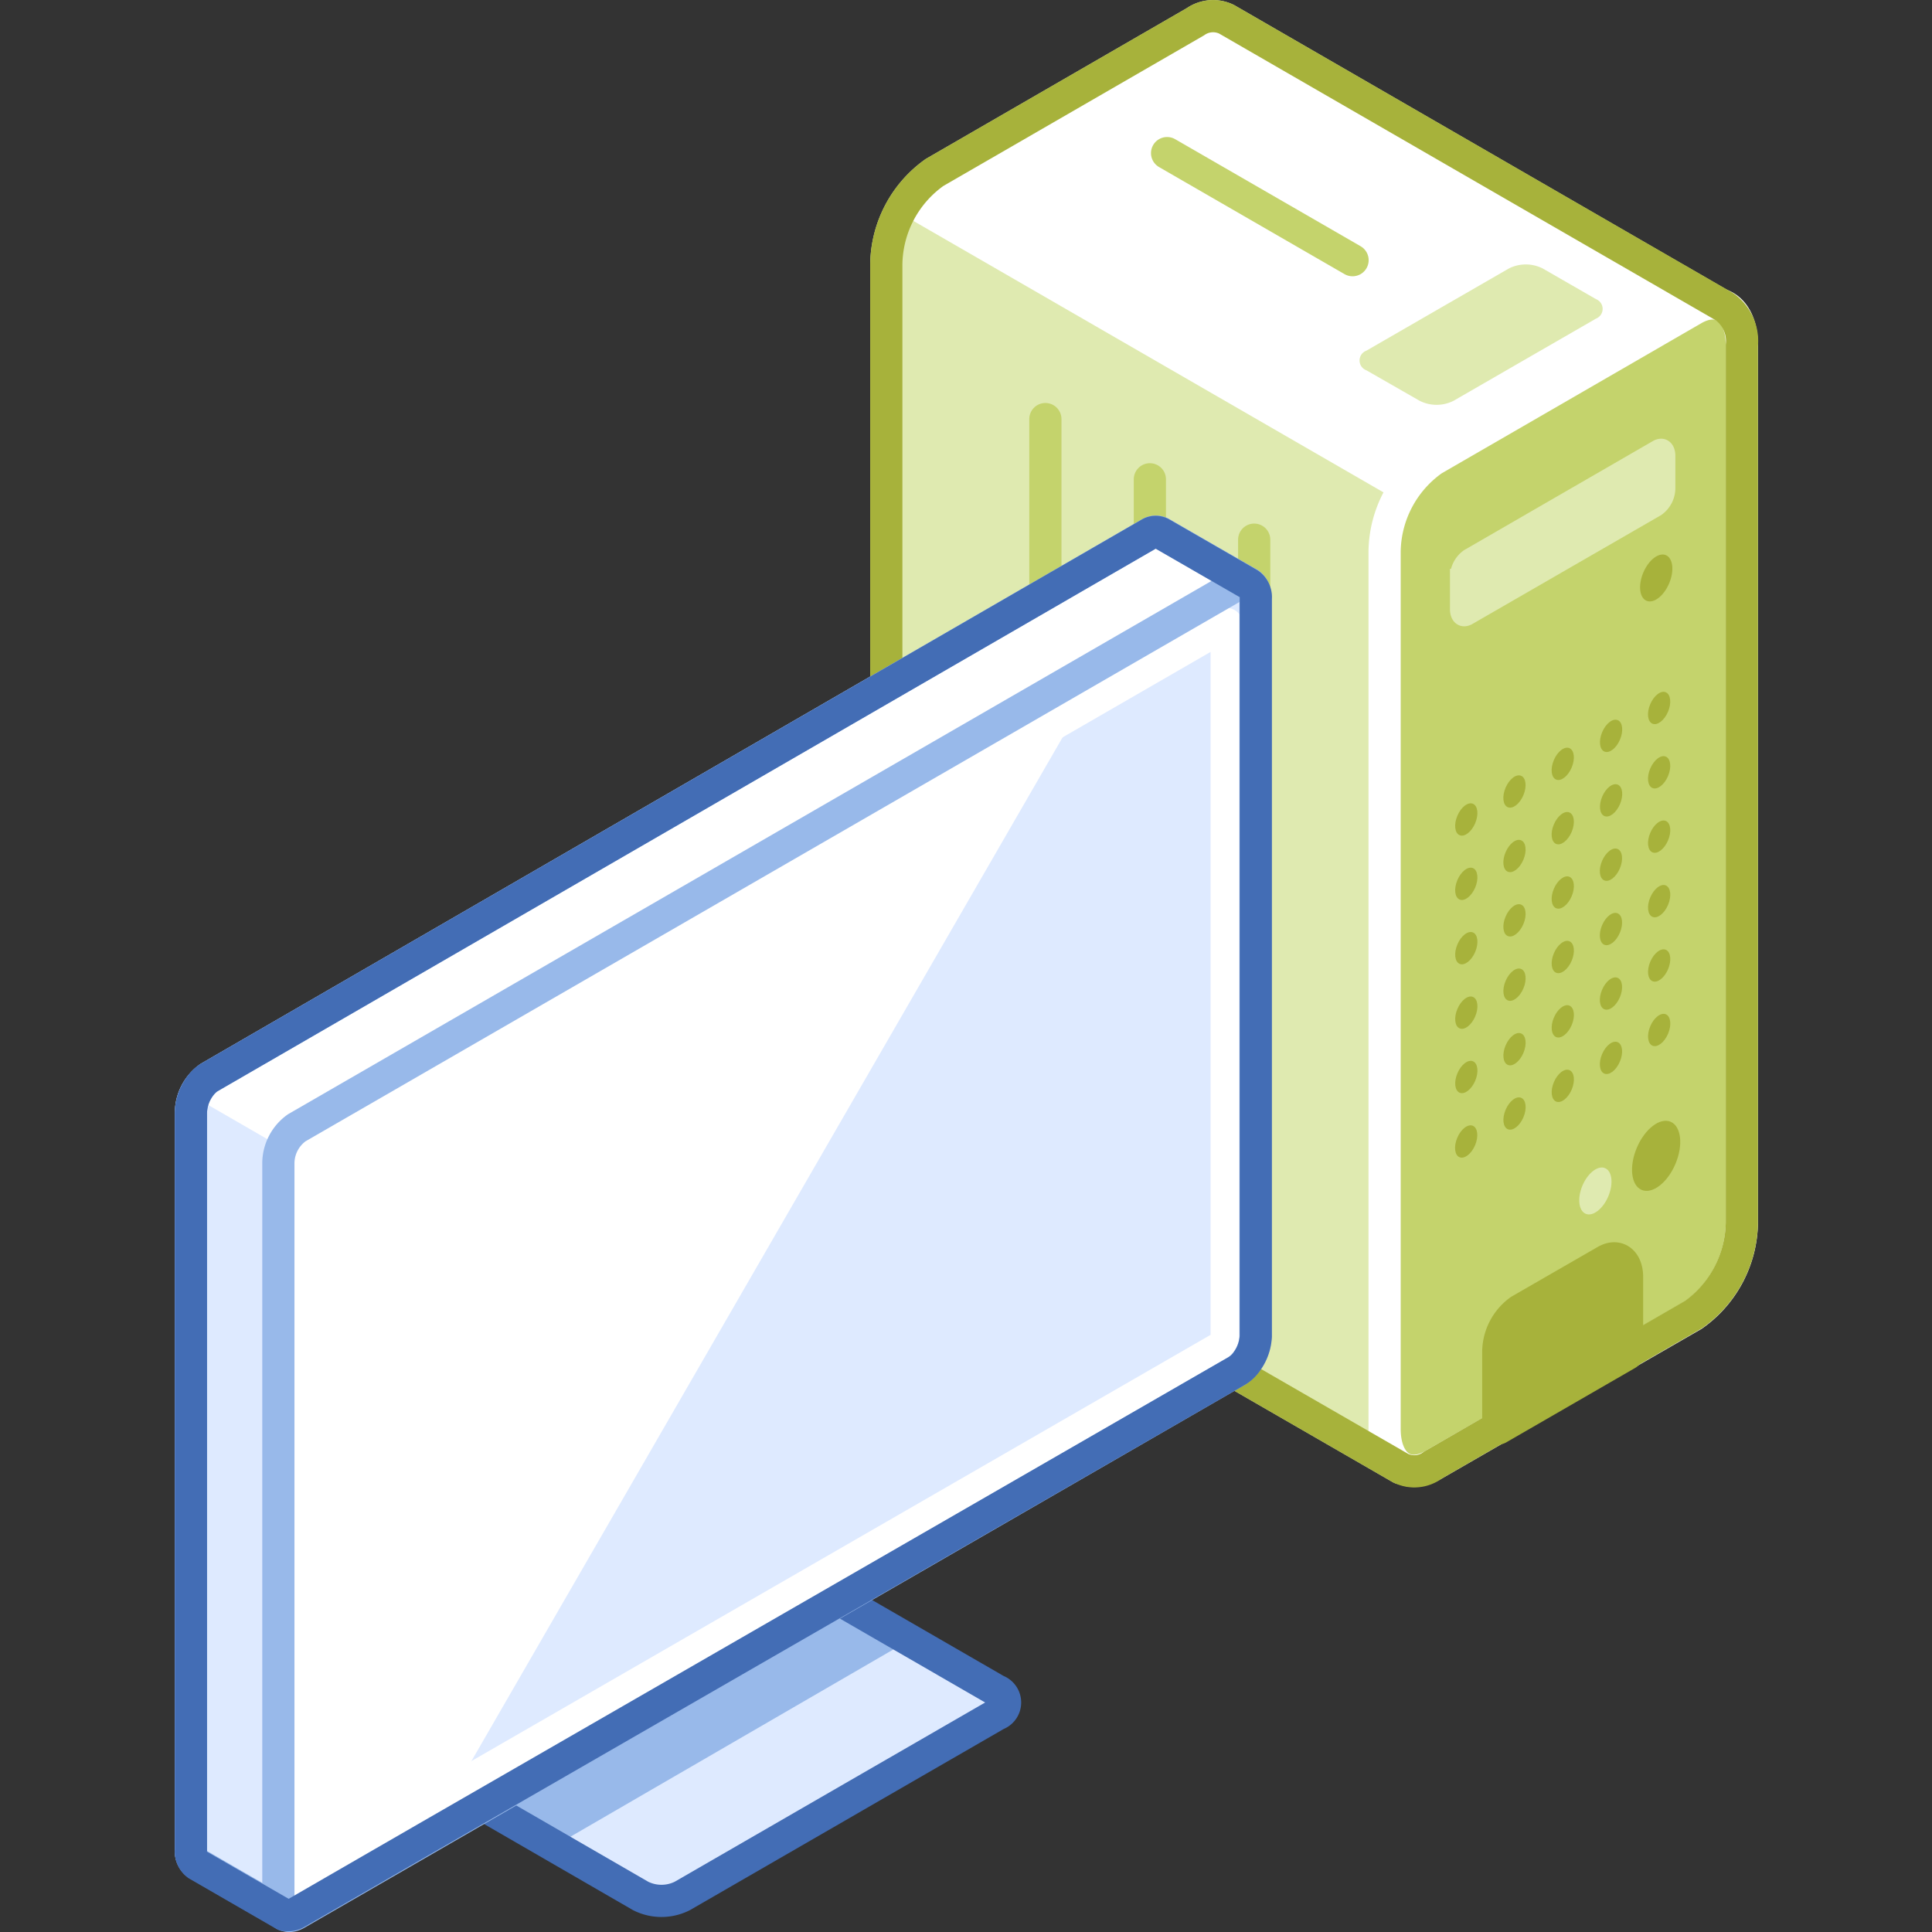 <svg xmlns="http://www.w3.org/2000/svg" viewBox="0 0 120 120"><rect x="0" y="0" width="120" height="120" fill="#333333" stroke="none"/><defs><style>.cls-1,.cls-13,.cls-14{fill:#dfeab0;}.cls-1,.cls-14{stroke:#dfeab0;}.cls-1,.cls-10,.cls-11,.cls-12,.cls-2,.cls-4,.cls-5,.cls-6,.cls-9{stroke-linecap:round;stroke-linejoin:round;stroke-width:2px;}.cls-11,.cls-12,.cls-16,.cls-2,.cls-6,.cls-9{fill:none;}.cls-2{stroke:#c4d36c;}.cls-3{fill:#fff;}.cls-4{fill:#c4d36c;}.cls-12,.cls-4{stroke:#fff;}.cls-15,.cls-5{fill:#a7b23b;}.cls-5,.cls-6{stroke:#a7b23b;}.cls-10,.cls-7{fill:#deeaff;}.cls-8{fill:#98b9ea;}.cls-9{stroke:#436db5;}.cls-10,.cls-11{stroke:#98b9ea;}.cls-14{stroke-miterlimit:10;}</style></defs><title>computer-&amp;amp;-electronics</title><g id="Layer_2" data-name="Layer 2"><g id="Industries"><path class="cls-1" d="M76.19,1.2h0a1.91,1.91,0,0,0-1.94.15l-16.2,9.36a7.11,7.11,0,0,0-3,5.68V70.94a2.64,2.64,0,0,0,1,2.4h0L87,91.19l20.09-72.14Z"/><line class="cls-2" x1="77.9" y1="49.58" x2="77.9" y2="33.52"/><line class="cls-2" x1="64.93" y1="42.09" x2="64.93" y2="26.03"/><line class="cls-2" x1="71.42" y1="45.84" x2="71.42" y2="29.77"/><path class="cls-3" d="M76.19,1.2a1.91,1.91,0,0,0-1.94.15l-16.2,9.36a5.92,5.92,0,0,0-2.17,2.52l45.53,26.29,5.7-20.47L76.19,1.2Z"/><path class="cls-4" d="M105.16,81.69,89,91c-1.65.95-3-.06-3-2.25V34.24a7.09,7.09,0,0,1,3-5.68l16.19-9.36c1.64-.94,3,.06,3,2.25V76A7.15,7.15,0,0,1,105.16,81.69Z"/><path class="cls-5" d="M99.73,78.32,94.4,81.39A3.22,3.22,0,0,0,93.06,84v4.72l8-4.62V79.33C101.06,78.35,100.47,77.89,99.73,78.32Z"/><path class="cls-6" d="M107.11,19.05h0L76.19,1.2h0a1.91,1.91,0,0,0-1.94.15l-16.2,9.36a7.11,7.11,0,0,0-3,5.68V70.94a2.64,2.64,0,0,0,1,2.4h0L87,91.19h0A1.91,1.91,0,0,0,89,91l16.19-9.35a7.15,7.15,0,0,0,3-5.69V21.45A2.62,2.62,0,0,0,107.11,19.05Z"/><path class="cls-7" d="M61.9,106.49,42.38,117.76a2.88,2.88,0,0,1-2.59,0l-10.5-6.07a.78.78,0,0,1,0-1.49L48.81,98.93a2.86,2.86,0,0,1,2.58,0L61.9,105A.79.79,0,0,1,61.9,106.49Z"/><path class="cls-8" d="M56.49,101.87l-5.1-2.94a2.86,2.86,0,0,0-2.58,0L29.29,110.2a.78.78,0,0,0,0,1.49l5.09,3Z"/><path class="cls-9" d="M61.9,106.49,42.38,117.76a2.88,2.88,0,0,1-2.59,0l-10.5-6.07a.78.78,0,0,1,0-1.49L48.81,98.93a2.86,2.86,0,0,1,2.58,0L61.9,105A.79.79,0,0,1,61.9,106.49Z"/><path class="cls-10" d="M77.59,36.26l-5.43-3.13h0a.71.71,0,0,0-.74,0L13,66.92a2.71,2.71,0,0,0-1.14,2.17v45.78a1,1,0,0,0,.4.91h0l5.42,3.13,5.9-8.83L71.82,82.24A2.73,2.73,0,0,0,73,80.06V41.72Z"/><path class="cls-3" d="M53.81,92.24,73,59.08V41.72l4.63-5.46-5.43-3.13h0a.71.71,0,0,0-.74,0L13,66.92a2.4,2.4,0,0,0-.94,1.21Z"/><path class="cls-11" d="M77.59,36.26l-5.43-3.13h0a.71.71,0,0,0-.74,0L13,66.92a2.71,2.71,0,0,0-1.14,2.17v45.78a1,1,0,0,0,.4.91h0l5.42,3.13,5.9-8.83L71.82,82.24A2.73,2.73,0,0,0,73,80.06V41.72Z"/><path class="cls-7" d="M76.84,85.14,18.43,118.86c-.63.37-1.14,0-1.14-.86V72.22a2.72,2.72,0,0,1,1.14-2.17L76.84,36.32c.63-.36,1.14,0,1.14.86V83A2.73,2.73,0,0,1,76.84,85.14Z"/><path class="cls-12" d="M19.08,72.22a1.15,1.15,0,0,1,.28-.65L76.19,38.76V83a1.09,1.09,0,0,1-.28.65L19.08,116.42Z"/><path class="cls-3" d="M18.43,70.05a2.72,2.72,0,0,0-1.14,2.17V118c0,.84.51,1.23,1.14.86l8.07-4.66L68.77,41Z"/><path class="cls-11" d="M76.84,85.14,18.43,118.86c-.63.37-1.14,0-1.14-.86V72.22a2.72,2.72,0,0,1,1.14-2.17L76.84,36.32c.63-.36,1.14,0,1.14.86V83A2.73,2.73,0,0,1,76.84,85.14Z"/><path class="cls-9" d="M77.58,36.27h0l-5.43-3.13h0a.71.71,0,0,0-.74,0L13,66.92h0a1.57,1.57,0,0,0-.26.19.6.6,0,0,0-.08.08,1.45,1.45,0,0,0-.16.18l-.08.1-.14.21-.06.11a2.11,2.11,0,0,0-.16.34h0a2.75,2.75,0,0,0-.2,1v45.78a1,1,0,0,0,.4.91h0l5.42,3.13h0l.1,0a.64.64,0,0,0,.2,0,.93.93,0,0,0,.44-.14l8.07-4.66h0L76.84,85.14a2,2,0,0,0,.64-.63A2.91,2.91,0,0,0,78,83h0V37.18A1,1,0,0,0,77.58,36.27Z"/><path class="cls-13" d="M99.13,19.79l-8.84,5.1a2.33,2.33,0,0,1-2.12,0L84.87,23a.65.65,0,0,1,0-1.22l8.84-5.1a2.33,2.33,0,0,1,2.12,0l3.3,1.9A.65.65,0,0,1,99.13,19.79Z"/><path class="cls-14" d="M102.91,31.57l-11.7,6.75c-.36.21-.65,0-.65-.49v-2a1.54,1.54,0,0,1,.65-1.24l11.7-6.76c.36-.21.65,0,.65.49v2A1.55,1.55,0,0,1,102.91,31.57Z"/><line class="cls-2" x1="72.49" y1="9.51" x2="84.01" y2="16.16"/><ellipse class="cls-15" cx="102.87" cy="35.9" rx="1.54" ry="0.87" transform="translate(29.56 116.5) rotate(-66.95)"/><ellipse class="cls-15" cx="102.87" cy="71.79" rx="2.3" ry="1.3" transform="translate(-3.47 138.34) rotate(-66.95)"/><ellipse class="cls-13" cx="99.09" cy="73.97" rx="1.54" ry="0.87" transform="translate(-7.77 136.19) rotate(-66.95)"/><ellipse class="cls-15" cx="103.06" cy="47.97" rx="1.06" ry="0.6" transform="translate(18.56 124.02) rotate(-66.95)"/><ellipse class="cls-15" cx="100.06" cy="49.71" rx="1.06" ry="0.6" transform="translate(15.15 122.32) rotate(-66.95)"/><ellipse class="cls-15" cx="97.06" cy="51.44" rx="1.06" ry="0.6" transform="translate(11.73 120.61) rotate(-66.95)"/><ellipse class="cls-15" cx="94.07" cy="53.17" rx="1.06" ry="0.6" transform="translate(8.31 118.91) rotate(-66.95)"/><ellipse class="cls-15" cx="91.07" cy="54.9" rx="1.06" ry="0.6" transform="translate(4.9 117.2) rotate(-66.95)"/><ellipse class="cls-15" cx="103.06" cy="51.97" rx="1.06" ry="0.6" transform="translate(14.88 126.45) rotate(-66.95)"/><ellipse class="cls-15" cx="100.06" cy="53.71" rx="1.06" ry="0.6" transform="translate(11.46 124.75) rotate(-66.95)"/><ellipse class="cls-15" cx="97.06" cy="55.44" rx="1.06" ry="0.6" transform="translate(8.05 123.04) rotate(-66.95)"/><ellipse class="cls-15" cx="94.07" cy="57.17" rx="1.06" ry="0.6" transform="translate(4.63 121.34) rotate(-66.95)"/><ellipse class="cls-15" cx="91.07" cy="58.9" rx="1.06" ry="0.6" transform="translate(1.22 119.63) rotate(-66.95)"/><ellipse class="cls-15" cx="103.06" cy="55.97" rx="1.06" ry="0.6" transform="translate(11.2 128.89) rotate(-66.95)"/><ellipse class="cls-15" cx="100.06" cy="57.71" rx="1.06" ry="0.6" transform="translate(7.78 127.18) rotate(-66.95)"/><ellipse class="cls-15" cx="97.06" cy="59.44" rx="1.06" ry="0.6" transform="translate(4.37 125.48) rotate(-66.95)"/><ellipse class="cls-15" cx="94.07" cy="61.17" rx="1.06" ry="0.6" transform="translate(0.95 123.77) rotate(-66.95)"/><ellipse class="cls-15" cx="91.07" cy="62.9" rx="1.06" ry="0.6" transform="translate(-2.46 122.07) rotate(-66.95)"/><ellipse class="cls-15" cx="103.06" cy="59.97" rx="1.06" ry="0.6" transform="translate(7.52 131.32) rotate(-66.95)"/><ellipse class="cls-15" cx="100.06" cy="61.71" rx="1.06" ry="0.6" transform="translate(4.1 129.62) rotate(-66.95)"/><ellipse class="cls-15" cx="97.06" cy="63.44" rx="1.06" ry="0.6" transform="translate(0.69 127.91) rotate(-66.95)"/><ellipse class="cls-15" cx="94.07" cy="65.17" rx="1.06" ry="0.6" transform="translate(-2.73 126.21) rotate(-66.95)"/><ellipse class="cls-15" cx="91.07" cy="66.9" rx="1.06" ry="0.6" transform="translate(-6.14 124.5) rotate(-66.95)"/><ellipse class="cls-15" cx="103.06" cy="63.97" rx="1.06" ry="0.6" transform="translate(3.84 133.76) rotate(-66.95)"/><ellipse class="cls-15" cx="100.06" cy="65.71" rx="1.06" ry="0.6" transform="translate(0.42 132.05) rotate(-66.95)"/><ellipse class="cls-15" cx="97.06" cy="67.44" rx="1.06" ry="0.6" transform="translate(-2.99 130.35) rotate(-66.95)"/><ellipse class="cls-15" cx="94.07" cy="69.17" rx="1.06" ry="0.6" transform="translate(-6.41 128.64) rotate(-66.95)"/><ellipse class="cls-15" cx="91.07" cy="70.9" rx="1.06" ry="0.6" transform="translate(-9.83 126.94) rotate(-66.95)"/><ellipse class="cls-15" cx="103.06" cy="43.97" rx="1.06" ry="0.6" transform="translate(22.24 121.59) rotate(-66.95)"/><ellipse class="cls-15" cx="100.06" cy="45.71" rx="1.06" ry="0.6" transform="translate(18.83 119.88) rotate(-66.95)"/><ellipse class="cls-15" cx="97.06" cy="47.44" rx="1.06" ry="0.6" transform="translate(15.41 118.18) rotate(-66.95)"/><ellipse class="cls-15" cx="94.07" cy="49.17" rx="1.06" ry="0.6" transform="translate(11.99 116.47) rotate(-66.95)"/><ellipse class="cls-15" cx="91.07" cy="50.9" rx="1.06" ry="0.6" transform="translate(8.58 114.77) rotate(-66.95)"/><rect class="cls-16" width="120" height="120"/><rect class="cls-16" width="120" height="120"/></g></g></svg>